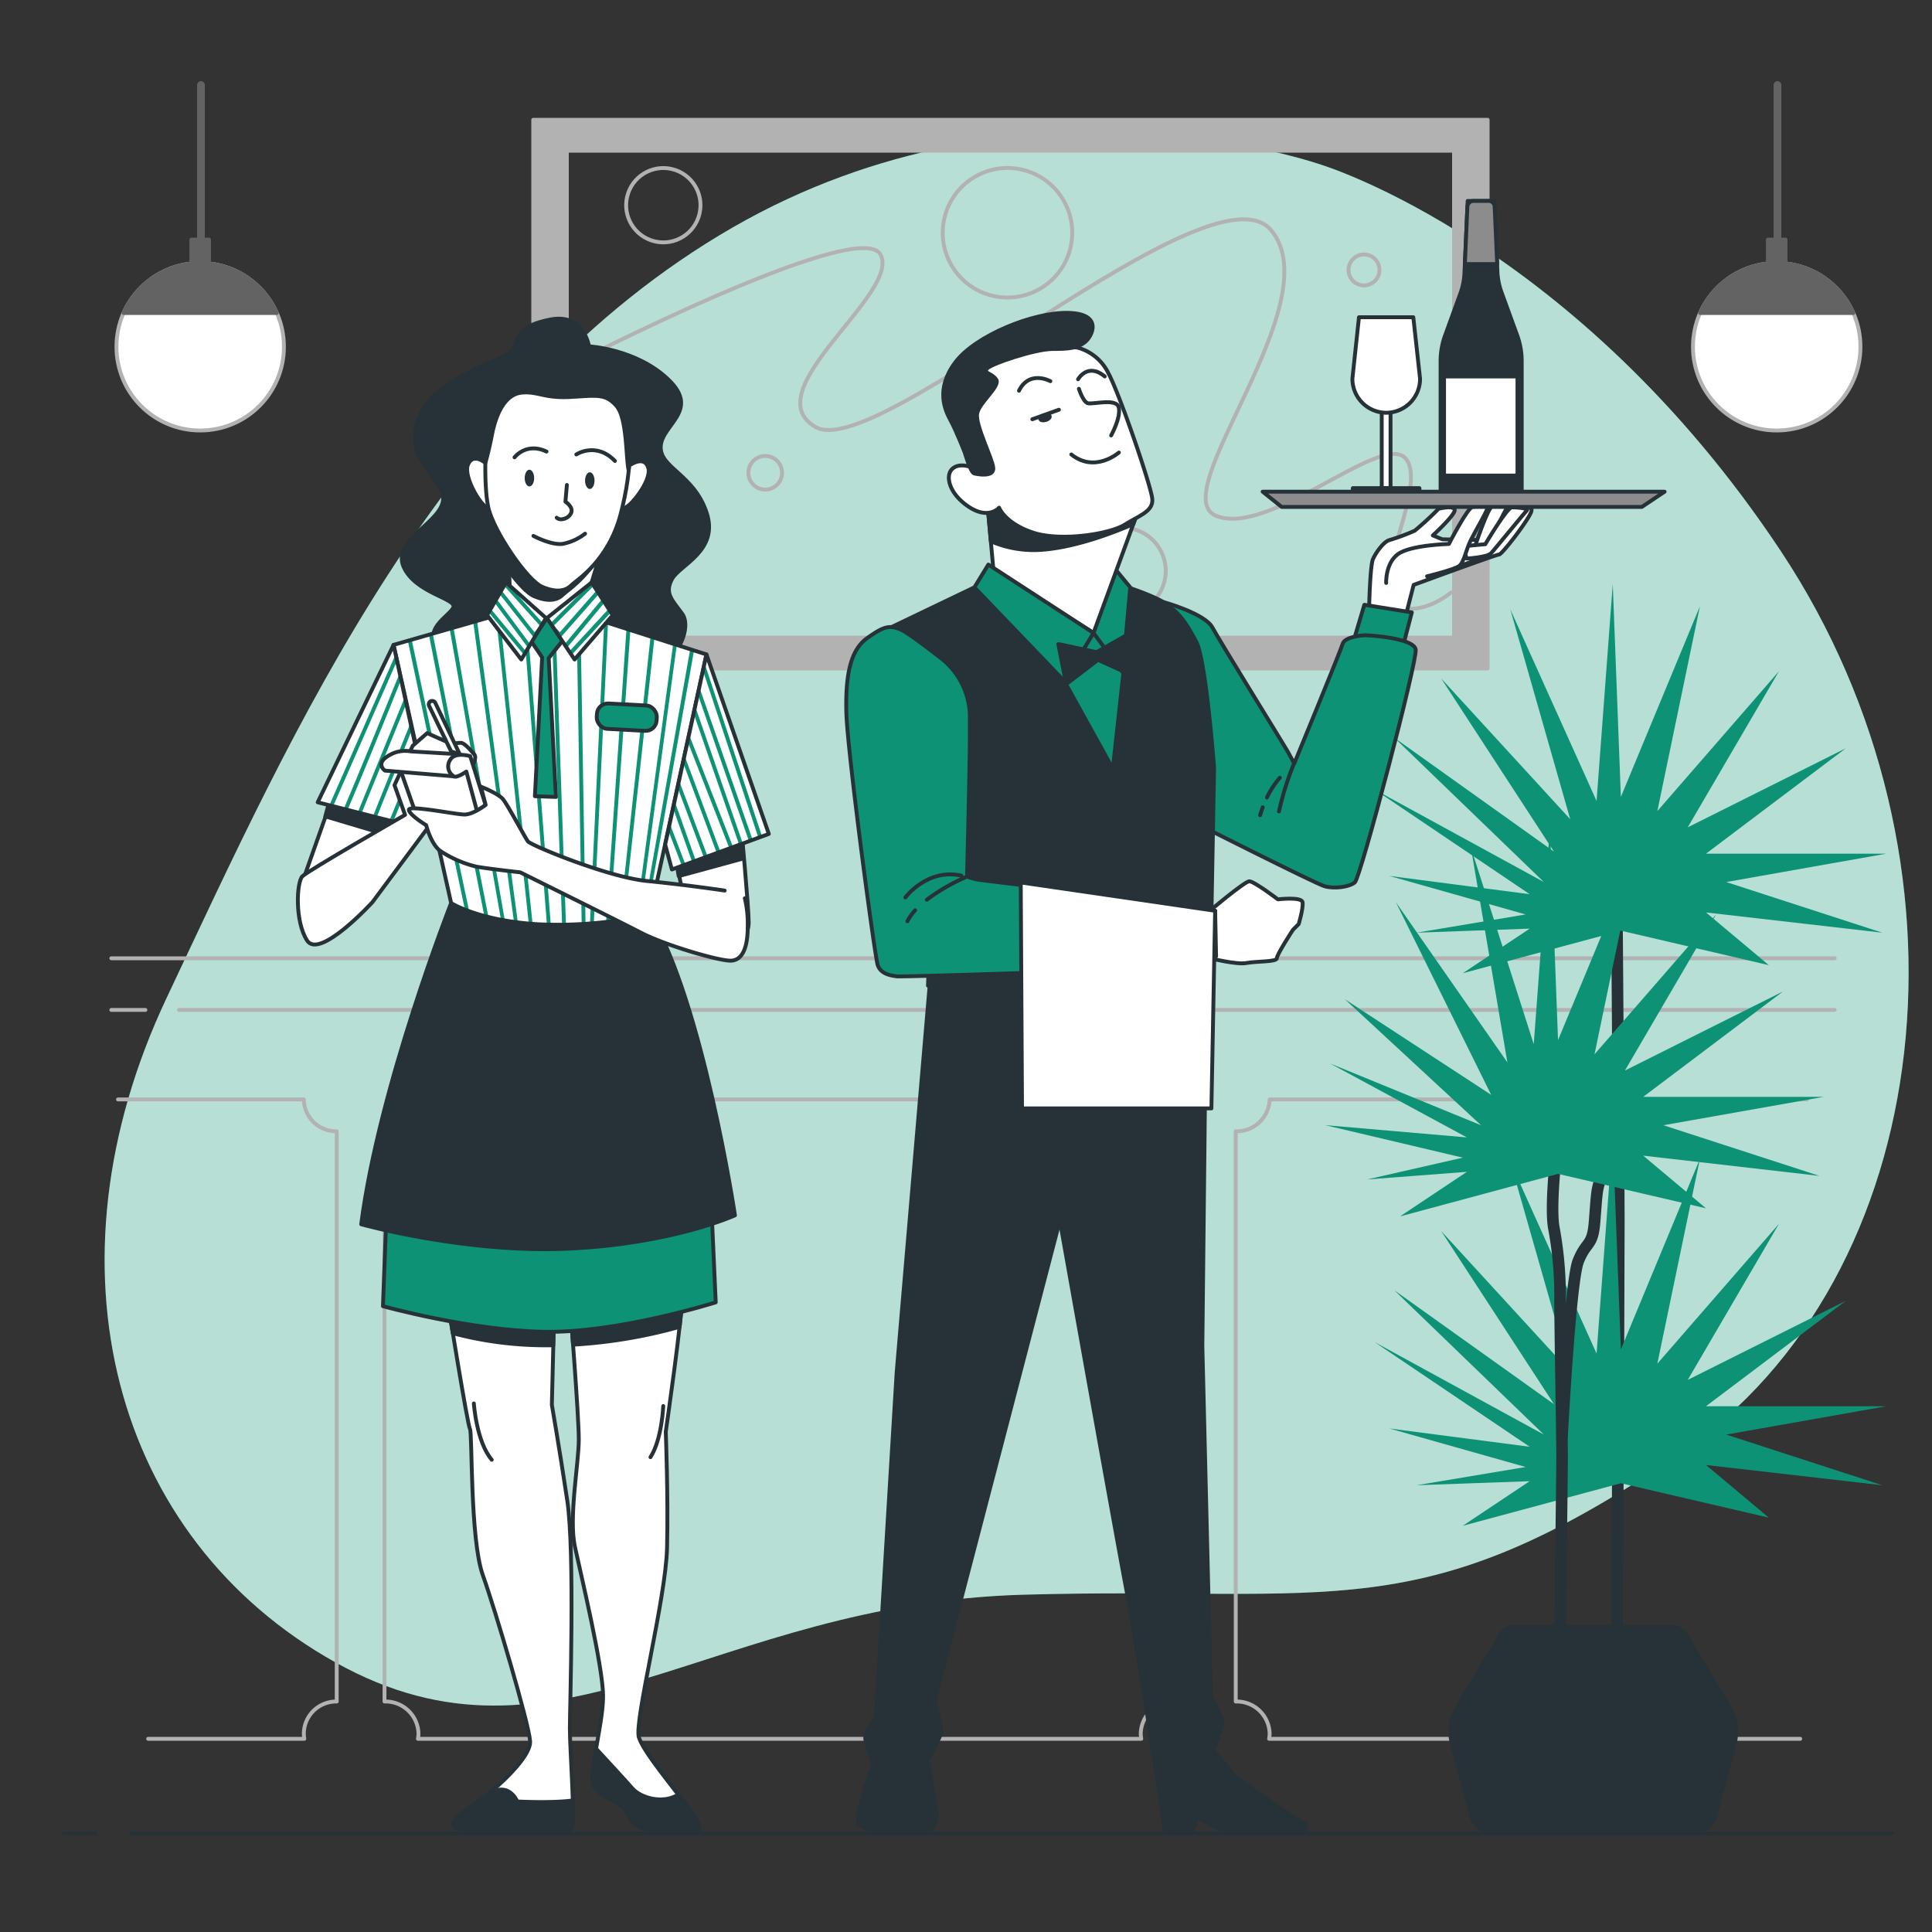 <svg xmlns="http://www.w3.org/2000/svg" viewBox="0 0 500 500"><rect x="0" y="0" width="500" height="500" fill="#333333" stroke="none"/><g id="freepik--background-simple--inject-2"><path d="M342.11,42.7s-77-27.37-152.56,16.21S75.85,189,43.1,258.32,29.2,398.12,86.89,430.26,183.81,415,264.74,412.71,367.43,422,434.59,376.26s79.29-153.69,26.32-233.58S342.11,42.7,342.11,42.7Z" style="fill:#0D9276"></path><path d="M342.11,42.7s-77-27.37-152.56,16.21S75.85,189,43.1,258.32,29.2,398.12,86.89,430.26,183.81,415,264.74,412.71,367.43,422,434.59,376.26s79.29-153.69,26.32-233.58S342.11,42.7,342.11,42.7Z" style="fill:#fff;opacity:0.7"></path></g><g id="freepik--Picture--inject-2"><path d="M138,31V173H385V31ZM376.3,165H146.7V39H376.3Z" style="fill:#b2b2b2;stroke:#b2b2b2;stroke-linecap:round;stroke-linejoin:round"></path><path d="M146.52,95s75.73-39.1,81.32-29.17-32.9,35.38-16.76,44.69S313.5,41,329,59.62s-27.93,68.28-14.28,73.87,42.83-21.73,49-14.9-9.93,34.14-3.1,37.86,14.89-3.1,14.89-3.1" style="fill:none;stroke:#b2b2b2;stroke-linecap:round;stroke-linejoin:round"></path><circle cx="260.74" cy="60.24" r="16.76" transform="translate(141.79 299.96) rotate(-76.62)" style="fill:none;stroke:#b2b2b2;stroke-linecap:round;stroke-linejoin:round"></circle><circle cx="171.66" cy="53.1" r="9.62" transform="translate(80.69 208.06) rotate(-76.77)" style="fill:none;stroke:#b2b2b2;stroke-linecap:round;stroke-linejoin:round"></circle><path d="M202.39,122.31A4.35,4.35,0,1,1,198,118,4.35,4.35,0,0,1,202.39,122.31Z" style="fill:none;stroke:#b2b2b2;stroke-linecap:round;stroke-linejoin:round"></path><path d="M357,69.86a4,4,0,1,1-4-4A4,4,0,0,1,357,69.86Z" style="fill:none;stroke:#b2b2b2;stroke-linecap:round;stroke-linejoin:round"></path><circle cx="290.53" cy="147.76" r="11.17" transform="translate(-35.38 142.75) rotate(-26.08)" style="fill:none;stroke:#b2b2b2;stroke-linecap:round;stroke-linejoin:round"></circle><line x1="28.81" y1="248" x2="474.81" y2="248" style="fill:none;stroke:#b2b2b2;stroke-linecap:round;stroke-linejoin:round"></line><line x1="46.31" y1="261.37" x2="474.81" y2="261.37" style="fill:none;stroke:#b2b2b2;stroke-linecap:round;stroke-linejoin:round"></line><line x1="28.81" y1="261.37" x2="37.63" y2="261.37" style="fill:none;stroke:#b2b2b2;stroke-linecap:round;stroke-linejoin:round"></line><path d="M467.7,284.53H328.58a8.52,8.52,0,0,1-8.77,8.25V440.35a8.52,8.52,0,0,1,8.77,8.24,7.33,7.33,0,0,1-.14,1.41H465.9" style="fill:none;stroke:#b2b2b2;stroke-linecap:round;stroke-linejoin:round"></path><path d="M30.54,284.53H78.63a8.38,8.38,0,0,0,8.51,8.25V440.35a8.38,8.38,0,0,0-8.51,8.24,8.22,8.22,0,0,0,.13,1.41H38.34" style="fill:none;stroke:#b2b2b2;stroke-linecap:round;stroke-linejoin:round"></path><path d="M295.22,284.53H108.3a8.53,8.53,0,0,1-8.79,8.25V440.35a8.53,8.53,0,0,1,8.79,8.24,7.33,7.33,0,0,1-.14,1.41h187.2a8.22,8.22,0,0,1-.14-1.41,8.52,8.52,0,0,1,8.77-8.24V292.78A8.52,8.52,0,0,1,295.22,284.53Z" style="fill:none;stroke:#b2b2b2;stroke-linecap:round;stroke-linejoin:round"></path></g><g id="freepik--Lamps--inject-2"><circle cx="459.81" cy="89.74" r="21.67" style="fill:#fff;stroke:#b2b2b2;stroke-linecap:round;stroke-linejoin:round"></circle><path d="M440,81h39.64A21.66,21.66,0,0,0,440,81Z" style="fill:#636363;stroke:#636363;stroke-linecap:round;stroke-linejoin:round"></path><line x1="460.01" y1="64.02" x2="460.01" y2="22" style="fill:none;stroke:#636363;stroke-linecap:round;stroke-linejoin:round;stroke-width:2px"></line><rect x="457.53" y="62" width="4.56" height="7.6" style="fill:#636363;stroke:#636363;stroke-linecap:round;stroke-linejoin:round"></rect><circle cx="51.81" cy="89.74" r="21.67" style="fill:#fff;stroke:#b2b2b2;stroke-linecap:round;stroke-linejoin:round"></circle><path d="M32,81H71.63A21.66,21.66,0,0,0,32,81Z" style="fill:#636363;stroke:#636363;stroke-linecap:round;stroke-linejoin:round"></path><line x1="52.01" y1="64.02" x2="52.01" y2="22" style="fill:none;stroke:#636363;stroke-linecap:round;stroke-linejoin:round;stroke-width:2px"></line><rect x="49.53" y="62" width="4.56" height="7.6" style="fill:#636363;stroke:#636363;stroke-linecap:round;stroke-linejoin:round"></rect></g><g id="freepik--Plants--inject-2"><path d="M418.43,233s.52,65.56.52,82.87-.52,121-.52,121" style="fill:none;stroke:#263238;stroke-linecap:round;stroke-linejoin:round;stroke-width:3px"></path><polygon points="457.77 249.78 441.51 236.14 487.14 241.38 446.75 228.27 488.19 220.93 441.51 220.93 477.7 193.65 436.79 214.11 460.39 173.72 428.92 209.91 439.93 156.94 419.48 206.24 417.38 151.17 413.19 207.29 390.87 157.71 406.37 212.01 372.98 175.59 402.17 220.4 360.85 190.92 399.55 228.27 355.74 204.33 395.88 231.42 359.57 226.69 394.83 236.66 366.6 241.38 395.88 240.33 378.57 251.87 419.48 240.86 457.77 249.78" style="fill:#0D9276"></polygon><polygon points="457.77 392.77 441.51 379.14 487.14 384.38 446.75 371.27 488.19 363.93 441.51 363.93 477.7 336.65 436.79 357.11 460.39 316.72 428.92 352.91 439.93 299.94 419.48 349.24 417.38 294.17 413.19 350.29 390.87 300.71 406.37 355.01 372.98 318.6 402.17 363.4 360.85 333.92 399.55 371.27 355.74 347.33 395.88 374.42 359.57 369.69 394.83 379.66 366.6 384.38 395.88 383.33 378.57 394.87 419.48 383.86 457.77 392.77" style="fill:#0D9276"></polygon><path d="M402.69,299.08s-1.57,13.63-.52,18.88a95.73,95.73,0,0,1,1.57,18.36c0,6.81.53,35.79.53,40.51s-.53,44.83-.53,48.5v12.59" style="fill:none;stroke:#263238;stroke-linecap:round;stroke-linejoin:round;stroke-width:3px"></path><path d="M404.27,371.59s2.1-40,4.19-45.24,3.68-3.67,4.2-10,.52-8.91,1.57-11a43.07,43.07,0,0,0,2.1-5.77l1.05-4.19" style="fill:none;stroke:#263238;stroke-linecap:round;stroke-linejoin:round;stroke-width:3px"></path><polygon points="441.51 312.71 425.25 299.08 470.88 304.32 430.49 291.21 471.93 283.87 425.25 283.87 461.44 256.59 420.53 277.05 444.13 236.66 412.66 272.85 423.68 219.88 403.22 269.18 401.12 214.11 396.93 270.23 380.67 219.35 390.11 274.95 361.26 233.51 385.91 283.34 348.07 258.62 383.29 291.21 344.24 275.23 379.62 294.36 342.97 291.19 378.57 299.6 353.82 305.24 379.62 303.27 362.31 314.81 403.22 303.8 441.51 312.71" style="fill:#0D9276"></polygon><path d="M388.33,423.05,377.1,441.77a12.35,12.35,0,0,0-1.34,9.55l5,18.59a6.19,6.19,0,0,0,6,4.59h51.14a6.19,6.19,0,0,0,6-4.59l5-18.59a12.3,12.3,0,0,0-1.34-9.55l-11.22-18.72a4.26,4.26,0,0,0-3.64-2.05H392A4.23,4.23,0,0,0,388.33,423.05Z" style="fill:#263238;stroke:#263238;stroke-linejoin:round"></path></g><g id="freepik--character-2--inject-2"><path d="M354.32,157.5s.24-11.06,1-12.79,2.7-4.42,4.18-4.91a55.29,55.29,0,0,0,6.64-2.46,79.5,79.5,0,0,0,6.15-5.66s3.93-1,4.18.25-5.66,6.64-5.66,6.64l2.46,1,13,.25,7.62-7.63s2.7-1.72,2.46,0-7.63,11.31-8.36,11.31-22.14,7.87-22.14,7.87l-2.46,9.59Z" style="fill:#fff;stroke:#263238;stroke-linecap:round;stroke-linejoin:round"></path><path d="M377.68,146.44s5.16-1.48,5.9-2.71,6.15-12,6.64-12.79-2.7-.24-3.93,0-4.68,10.82-4.68,10.82l-5.41,1.72Z" style="fill:#fff;stroke:#263238;stroke-linecap:round;stroke-linejoin:round"></path><path d="M379.54,144.56s5.36-.33,6.34-1.37,8.61-10.44,9.25-11.05-2.59-.83-3.84-.85-6.9,9.55-6.9,9.55l-5.66.52Z" style="fill:#fff;stroke:#263238;stroke-linecap:round;stroke-linejoin:round"></path><path d="M358.74,150.86s-.24-4.92,2.95-7.38,13.28-2.7,13.28-2.7,4.92-9.59,6.15-9.59,4.18-1.23,3.94,0-3.2,6.15-4.43,8.61-1.72,5.65-2.95,6.64-8.36,2.7-8.36,2.7" style="fill:#fff;stroke:#263238;stroke-linecap:round;stroke-linejoin:round"></path><polygon points="350.38 165.62 353.09 156.52 365.38 158.49 362.43 169.8 350.38 165.62" style="fill:#0D9276;stroke:#263238;stroke-linecap:round;stroke-linejoin:round"></polygon><path d="M301,155.78s10.82,2.95,12.79,6.64,18.44,30.25,19.43,32,1.72,3.2,1.72,3.2,12.05-29.27,12.54-31,4.67-2.21,5.9-2.21,12.54.74,13,3.69-14.27,59-15.74,60.25-5.41,1.72-7.87,1-34.68-17-34.68-17Z" style="fill:#0D9276;stroke:#263238;stroke-linecap:round;stroke-linejoin:round"></path><path d="M334.89,197.59A75.72,75.72,0,0,0,331,210" style="fill:none;stroke:#263238;stroke-linecap:round;stroke-linejoin:round"></path><path d="M326.79,208.93c-.24.65-.47,1.34-.67,2.06" style="fill:none;stroke:#263238;stroke-linecap:round;stroke-linejoin:round"></path><path d="M331.22,201.28a23,23,0,0,0-3.34,5.12" style="fill:none;stroke:#263238;stroke-linecap:round;stroke-linejoin:round"></path><path d="M240.85,252l-8.79,103.09-5.41,89.57s-3,3.72-2.7,5.41,2,6.42,2,6.42-5.07,14.54-3.71,15.55a35.93,35.93,0,0,0,4.05,2.37h13.86s2.7-2.71,2.37-4.74-2.37-14.19-2.37-14.19a62.45,62.45,0,0,0,3.38-6.76c.34-1.35-1.69-8.45-1.69-8.45l32.45-124.38s13.85,77.73,17.23,95.65,10,62.39,10,62.39h7.1l1-3s.34-.67,3.72,1.35a11.18,11.18,0,0,0,6.42,1.69h17.58s1.35-1.69.34-2-14.87-9.7-17.24-11.73-6.42-7.43-6.42-7.43,2.36-6.09,2.36-7.1-3-6.76-3-6.76l-2.21-90.56,1-94Z" style="fill:#263238;stroke:#263238;stroke-linecap:round;stroke-linejoin:round"></path><path d="M252.17,152l-21.35,10.24,10.34,66.46-1,26.38s17.72,9.7,37.76,9.07a98.3,98.3,0,0,0,35.24-7.81l1.05-57.6s-2.11-28.06-4.64-32.7-3.8-6.75-7.38-9.49-14.56-5.91-14.56-5.91S267.75,149,267.11,149,252.17,152,252.17,152Z" style="fill:#263238;stroke:#263238;stroke-linecap:round;stroke-linejoin:round"></path><polygon points="275.45 176.27 288 198.96 290.95 172.17 282.09 159.3 275.55 174.07 275.45 176.27" style="fill:#0D9276;stroke:#263238;stroke-linecap:round;stroke-linejoin:round"></polygon><polygon points="283 163.81 290.54 173.98 292.51 152.01 287.92 146.44 283 163.81" style="fill:#0D9276;stroke:#263238;stroke-linecap:round;stroke-linejoin:round"></polygon><polygon points="255.45 129.38 257.09 147.42 283 163.81 294.15 133.32 255.45 129.38" style="fill:#fff;stroke:#263238;stroke-linecap:round;stroke-linejoin:round"></polygon><path d="M256.43,140.08a28,28,0,0,0,12.13,2.27c9-.39,19.44-4.4,24.73-6.7l.86-2.33-38.7-3.94Z" style="fill:#263238;stroke:#263238;stroke-linecap:round;stroke-linejoin:round"></path><polygon points="283 163.81 275.45 176.27 252.17 152.01 255.78 146.11 283 163.81" style="fill:#0D9276;stroke:#263238;stroke-linecap:round;stroke-linejoin:round"></polygon><path d="M312.51,236.2s9.59-8.12,10.82-8.12,7.38,4.67,7.38,4.67,6.14-.73,6.39.74-1,5.66-1,5.66l-1.48,1.47s-4.18,6.4-4.18,7.38-5.41.74-7.87,1.23-9.34-1.23-9.34-1.23Z" style="fill:#fff;stroke:#263238;stroke-linecap:round;stroke-linejoin:round"></path><polygon points="303.16 235.46 314.48 235.71 314.72 247.51 305.38 247.76 303.16 235.46" style="fill:#fff;stroke:#263238;stroke-linecap:round;stroke-linejoin:round"></polygon><path d="M251,185.51a19.3,19.3,0,0,0-7.44-15.14c-3.94-3.07-8.84-6.76-10.52-7.46-2.95-1.23-4.42-.74-8.6,2.22s-5.66,9.09-5.41,19.18,7.37,63.2,8.11,65.41,3,2.71,4.92,2.95,69.76-2.07,71.07-2.21c4.68-.49,5.44-6.86,5.17-9.84-.49-5.41-5.17-7.13-12.3-7.87s-42-4.91-43.28-5.16a16.62,16.62,0,0,1-2.46-.74s.74-28.77.74-36.64C251,188.45,251,186.9,251,185.51Z" style="fill:#0D9276;stroke:#263238;stroke-linecap:round;stroke-linejoin:round"></path><path d="M236.83,235.58a13.59,13.59,0,0,0-2,2.83" style="fill:none;stroke:#263238;stroke-linecap:round;stroke-linejoin:round"></path><path d="M250.29,226.85a50.75,50.75,0,0,0-10.43,6" style="fill:none;stroke:#263238;stroke-linecap:round;stroke-linejoin:round"></path><path d="M234.3,232.26s5.66-7.62,14.51-5.65" style="fill:none;stroke:#263238;stroke-linecap:round;stroke-linejoin:round"></path><rect x="357.59" y="104.86" width="2.28" height="21.47" style="fill:#fff;stroke:#263238;stroke-linecap:round;stroke-linejoin:round"></rect><rect x="350.11" y="126.33" width="17.24" height="0.98" style="fill:#fff;stroke:#263238;stroke-linecap:round;stroke-linejoin:round"></rect><path d="M358.73,106.82h0A8.79,8.79,0,0,1,350,98L351.7,82.1h14.06L367.51,98A8.79,8.79,0,0,1,358.73,106.82Z" style="fill:#fff;stroke:#263238;stroke-linecap:round;stroke-linejoin:round"></path><path d="M387.55,70.56,386.74,52h-6.91L379,70.56a17.61,17.61,0,0,1-1,5.23l-4,11a19.34,19.34,0,0,0-1.18,6.65v35.89h21V93.42a19.34,19.34,0,0,0-1.18-6.65l-4-11A17.61,17.61,0,0,1,387.55,70.56Z" style="fill:#263238;stroke:#263238;stroke-linecap:round;stroke-linejoin:round"></path><rect x="373.72" y="97.43" width="19" height="25.64" style="fill:#fff;stroke:#263238;stroke-linecap:round;stroke-linejoin:round"></rect><path d="M387.46,68.34a.86.86,0,0,1,0-.16l-.65-14.69A1.55,1.55,0,0,0,385.25,52h-3.93a1.57,1.57,0,0,0-1.56,1.49l-.64,14.69s0,.11,0,.16Z" style="fill:#8c8c8c;stroke:#263238;stroke-linecap:round;stroke-linejoin:round"></path><polygon points="424.9 131.19 331.69 131.19 326.77 127.25 430.8 127.25 424.9 131.19" style="fill:#8c8c8c;stroke:#263238;stroke-linecap:round;stroke-linejoin:round"></polygon><polygon points="264.17 228.38 264.5 286.85 313.51 286.85 314.48 235.71 264.17 228.38" style="fill:#fff;stroke:#263238;stroke-linecap:round;stroke-linejoin:round"></polygon><path d="M279,90a12.54,12.54,0,0,1,7.88,6.64c3,5.67,11.08,29.3,11.33,32.5s-3.2,4.19-7.14,6.65-16.74,4.43-23.88,2-8.62-6.4-8.62-6.4-2.71,3.2-7.88-.25-6.15-8.12-4.18-9.85,5.17-.24,5.17-.24-5.42-13.3-4.93-18,.74-9.35,8.62-12.55S279,90,279,90Z" style="fill:#fff;stroke:#263238;stroke-linecap:round;stroke-linejoin:round"></path><path d="M279.22,100.62s1,3.2,2.21,3.7,7.64-1.48,8.13,1.23-2,7.14-2,7.14" style="fill:none;stroke:#263238;stroke-linecap:round;stroke-linejoin:round"></path><path d="M289.56,117.12s-6.16,5.41-12.31.49" style="fill:none;stroke:#263238;stroke-linecap:round;stroke-linejoin:round"></path><line x1="267.16" y1="108.5" x2="274.05" y2="106.04" style="fill:none;stroke:#263238;stroke-linecap:round;stroke-linejoin:round"></line><path d="M271.83,98.65s-5.41-3-8.12,2.47" style="fill:none;stroke:#263238;stroke-linecap:round;stroke-linejoin:round"></path><path d="M279,98.16s2.46-4.43,6.9-.74" style="fill:none;stroke:#263238;stroke-linecap:round;stroke-linejoin:round"></path><path d="M271.66,107.69c.12.35-.34.81-1,1s-1.32.12-1.43-.23.33-.81,1-1S271.54,107.34,271.66,107.69Z" style="fill:#263238;stroke:#263238;stroke-linecap:round;stroke-linejoin:round"></path><path d="M249.68,117.12s1.47,5.17,2.46,5.41,5.17,1,4.92-1.47-4.67-11.08-4.18-14,6.15-7.14,4.92-8.86-3.2-1.48-2.46-2.71,12.55-5.17,17-5.17,6.4-.24,8.37-1.72,4.92-7.39-4.19-7.63-24.12,5.91-29.29,12.8-2.71,12.31-1.24,15S249.68,117.12,249.68,117.12Z" style="fill:#263238;stroke:#263238;stroke-linecap:round;stroke-linejoin:round"></path><polygon points="283.79 168.78 273.89 166.67 275.93 177.06 284.16 170.77 293.33 174.94 291.64 164.33 283.79 168.78" style="fill:#263238;stroke:#263238;stroke-linecap:round;stroke-linejoin:round"></polygon></g><g id="freepik--character-1--inject-2"><path d="M174.63,220.79l3.23,16.4s1.74,2.48,7.45,5,8.45.49,8.45-3.48-2-25.34-2-25.34Z" style="fill:#fff;stroke:#263238;stroke-linecap:round;stroke-linejoin:round"></path><polygon points="175.65 226.74 192.42 222.16 191.77 213.34 174.63 220.79 175.65 226.74" style="fill:#263238;stroke:#263238;stroke-linecap:round;stroke-linejoin:round"></polygon><path d="M86,206.39,78,229l6,4.47s5,.5,8.2-1.74,11.18-20.61,11.18-20.61Z" style="fill:#fff;stroke:#263238;stroke-linecap:round;stroke-linejoin:round"></path><polygon points="84.19 211.28 100.96 216.28 103.34 211.11 85.71 205.61 84.19 211.28" style="fill:#263238;stroke:#263238;stroke-linecap:round;stroke-linejoin:round"></polygon><path d="M147.47,337.05s2.32,29.14,2.32,35.44-2.65,20.2-1,27.82,7.29,31.13,7.29,38.75-4.3,21.2-2,23.85,6.63,3.31,7.95,6,2,3.31,4.31,4.31,11.59,1.65,13.58,1,1-2.32-2.32-7-10.93-13.58-12.25-17.55,6.95-35.77,7.28-49-.33-30.14-.33-30.14,4.31-29.81,4.31-35.77Z" style="fill:#fff;stroke:#263238;stroke-linecap:round;stroke-linejoin:round"></path><path d="M148.31,348a129.31,129.31,0,0,0,27.57-4.61c.44-3.87.74-7.08.74-8.64l-29.15,2.32S147.85,341.85,148.31,348Z" style="fill:#263238;stroke:#263238;stroke-linecap:round;stroke-linejoin:round"></path><path d="M171.65,363.88s-.33,8.61-3.31,13.24" style="fill:none;stroke:#263238;stroke-linecap:round;stroke-linejoin:round"></path><path d="M179.93,474.17c2-.66,1-2.32-2.32-7-.57-.8-1.28-1.73-2.05-2.74-3.93,2.49-9.64.94-11.86-1.56-2-2.28-7.13-7.83-9.44-10.33-.81,4.79-1.35,9-.17,10.33,2.32,2.65,6.63,3.31,7.95,6s2,3.31,4.31,4.31S177.94,474.83,179.93,474.17Z" style="fill:#263238;stroke:#263238;stroke-linecap:round;stroke-linejoin:round"></path><path d="M116,337.71s5,31.13,5.63,32.13,0,28.48,3.31,37.76,11.92,38.42,12.25,43S126.6,464.56,122,467.54s-6,5-3,6,13.58,0,17.88-.33,10.08,1.26,11.07-.06-.47-20.15-.47-25.78,1.32-45.71-.66-58.95-4-24.85-4-24.85l.67-27.15-29.15-1Z" style="fill:#fff;stroke:#263238;stroke-linecap:round;stroke-linejoin:round"></path><path d="M116,337.71s.49,3.08,1.18,7.32a93.71,93.71,0,0,0,26,3.12l.29-11.76-29.15-1Z" style="fill:#263238;stroke:#263238;stroke-linecap:round;stroke-linejoin:round"></path><path d="M122.63,363.21s.66,9.94,4.64,14.58" style="fill:none;stroke:#263238;stroke-linecap:round;stroke-linejoin:round"></path><path d="M147.94,473.12c.38-.51.37-3.43.22-7.17-5.16.74-14.27.27-14.27.27-2.32-4.64-6-2.65-6-2.65l-.68,0a55,55,0,0,1-5.28,4c-4.64,3-6,5-3,6s13.39.93,17.69.6S147,474.44,147.94,473.12Z" style="fill:#263238;stroke:#263238;stroke-linecap:round;stroke-linejoin:round"></path><path d="M100.11,311.21l-1,26.83s22.53,6.29,41.74,6.63,44.38-7.62,44.38-7.62l-1.33-29.48-83.13-1.32Z" style="fill:#0D9276;stroke:#263238;stroke-linecap:round;stroke-linejoin:round"></path><path d="M116.75,233.71s-18.63,47.36-23.27,83.13c0,0,27.16,7.62,54,6.3s42.73-8.61,42.73-8.61-8.28-55-22-77.84Z" style="fill:#263238;stroke:#263238;stroke-linecap:round;stroke-linejoin:round"></path><path d="M152.44,89.63s-1.33-8.61-9.94-6.95-8.28,4.64-9.6,7.62-20.21,6.62-24.51,17.88,6.29,14.91,6.29,20.87-13.25,10.6-10.27,17.55,13.91,8.28,12.92,10.6-8.94,6-3,11.26,32.79,10.6,47,7.95,17.89-13.91,15.24-17.55-4.64-5.3-2.65-9,12.25-7.28,8.94-17.22S170.65,121.1,171,115.47s10.26-9.27,2-17.22S152.44,89.63,152.44,89.63Z" style="fill:#263238;stroke:#263238;stroke-linecap:round;stroke-linejoin:round"></path><path d="M128.67,159.19l-26.82,7.7,14.9,66.82s7,4.47,22.11,5.47a109.07,109.07,0,0,0,29.31-2.49l14.66-67.32-25.59-8.19Z" style="fill:#fff"></path><path d="M123.47,160.68l-1,.28,10.55,77.62,1,.14Z" style="fill:#0D9276"></path><path d="M129.34,159.24l-.67-.05-.32.09L136.84,239l1,.08Z" style="fill:#0D9276"></path><path d="M136.36,159.72l-1-.07,6.18,79.66,1,0Z" style="fill:#0D9276"></path><path d="M117.37,162.43l-1,.28L129.65,238l1,.19Z" style="fill:#0D9276"></path><path d="M111,164.26,125.33,237l1.07.27L112,164Z" style="fill:#0D9276"></path><path d="M150.23,160.69l-1-.07,1.31,78.54,1-.06Z" style="fill:#0D9276"></path><path d="M120.32,235.4c.34.14.71.28,1.1.42l-14.88-70.28-1,.28Z" style="fill:#0D9276"></path><path d="M174.22,166.61l-9.61,70.82,1-.19,9.54-70.32Z" style="fill:#0D9276"></path><path d="M179.62,168.35l-1-.31-12.24,69,1-.23Z" style="fill:#0D9276"></path><path d="M169.37,165.06l-1-.31-8,73.38,1-.15Z" style="fill:#0D9276"></path><path d="M157.35,161.21l-.11,0-.88-.07L152.68,239l1-.08Z" style="fill:#0D9276"></path><path d="M145.47,239.35l1,0-2.73-79.09-1-.07Z" style="fill:#0D9276"></path><path d="M163.14,163.07l-1-.32-5.29,75.85,1-.12Z" style="fill:#0D9276"></path><rect x="154.46" y="182.31" width="15.52" height="6.57" rx="2.85" transform="translate(10.09 -8.36) rotate(3.05)" style="fill:#0D9276;stroke:#263238;stroke-linecap:round;stroke-linejoin:round"></rect><path d="M128.67,159.19l-26.82,7.7,14.9,66.82s7,4.47,22.11,5.47a109.07,109.07,0,0,0,29.31-2.49l14.66-67.32-25.59-8.19Z" style="fill:none;stroke:#263238;stroke-linecap:round;stroke-linejoin:round"></path><polygon points="131.46 140.57 132.03 154.68 142 162.4 151.94 154.61 155.93 141.51 142.75 145.46 131.46 140.57" style="fill:#fff;stroke:#263238;stroke-linecap:round;stroke-linejoin:round"></polygon><path d="M155.93,141.51l-13.18,4-11.29-4.89.29,7.19c2.37,3.2,4.79,5.76,6.41,6.46,4,1.69,6.21.94,7.53-.38,1-1,6.05-4.1,9.81-10.93Z" style="fill:#263238;stroke:#263238;stroke-linecap:round;stroke-linejoin:round"></path><polygon points="137.49 165.98 140.31 170.12 138.43 206.06 143.88 206.25 142 170.31 146.52 164.66 141.55 159.95 137.49 165.98" style="fill:#0D9276;stroke:#263238;stroke-linecap:round;stroke-linejoin:round"></polygon><polygon points="130.95 150.73 141.31 159.95 134.91 170.68 126.06 159.2 130.95 150.73" style="fill:#fff"></polygon><polygon points="126.48 158.47 135.61 169.51 136.15 168.6 127.01 157.56 126.48 158.47" style="fill:#0D9276"></polygon><polygon points="128.5 154.98 127.96 155.92 136.69 167.69 137.24 166.76 128.5 154.98" style="fill:#0D9276"></polygon><polygon points="131.22 150.97 130.95 150.73 130.45 151.6 139.72 161.92 138.32 163.62 129.78 152.76 129.25 153.69 138.23 165.11 140.5 161.3 131.22 150.97" style="fill:#0D9276"></polygon><polygon points="130.95 150.73 141.31 159.95 134.91 170.68 126.06 159.2 130.95 150.73" style="fill:none;stroke:#263238;stroke-linecap:round;stroke-linejoin:round"></polygon><polygon points="153.11 150.73 141.55 159.95 148.7 170.68 158.58 159.2 153.11 150.73" style="fill:#fff"></polygon><polygon points="158.11 158.47 147.92 169.51 147.31 168.6 157.52 157.56 158.11 158.47" style="fill:#0D9276"></polygon><polygon points="155.86 154.98 156.46 155.92 146.7 167.69 146.09 166.76 155.86 154.98" style="fill:#0D9276"></polygon><polygon points="152.82 150.97 153.11 150.73 153.68 151.6 143.32 161.92 144.88 163.62 154.42 152.76 155.02 153.69 144.98 165.11 142.44 161.3 152.82 150.97" style="fill:#0D9276"></polygon><polygon points="153.11 150.73 141.55 159.95 148.7 170.68 158.58 159.2 153.11 150.73" style="fill:none;stroke:#263238;stroke-linecap:round;stroke-linejoin:round"></polygon><path d="M125.61,119.8s-3.18-2.76-4.5.44,3.77,11.48,5.27,11.11.57-11.11.57-11.11Z" style="fill:#fff;stroke:#263238;stroke-linecap:round;stroke-linejoin:round"></path><path d="M163.38,120.17s3.51-2.33,4.41,1-5.21,10.9-6.65,10.33.86-11.08.86-11.08Z" style="fill:#fff;stroke:#263238;stroke-linecap:round;stroke-linejoin:round"></path><path d="M136.92,94.27S128.08,97.1,126.76,105c-1.2,7.17-1.7,20.33-.38,26.35s10,18.82,13.93,20.51,6.21.94,7.53-.38,9.59-6.21,12.79-18.44,2.83-21.26.76-30.49C160.11,96.86,146.52,89.94,136.92,94.27Z" style="fill:#fff;stroke:#263238;stroke-linecap:round;stroke-linejoin:round"></path><path d="M161.39,102.55c-1.28-5.69-14.87-12.61-24.47-8.28,0,0-8.84,2.83-10.16,10.73a104.83,104.83,0,0,0-1.15,14.8c.44-1.52,1.07-4,1.71-7.27,1.13-5.84,3.58-10.54,7.72-10.92s5.83,1.51,12.61,1.13,9-.94,11.85,2.26,2.45,13.74,3.2,16.75A58.54,58.54,0,0,0,161.39,102.55Z" style="fill:#263238;stroke:#263238;stroke-linecap:round;stroke-linejoin:round"></path><path d="M146.71,125.51l-.38,4.33s2.07,1.32,1.51,2.83-2.83,2.25-3.77,1.31" style="fill:none;stroke:#263238;stroke-linecap:round;stroke-linejoin:round"></path><path d="M138.05,138.69s4.52,2.44,7.53,2.07a13.7,13.7,0,0,0,5.83-2.64" style="fill:none;stroke:#263238;stroke-linecap:round;stroke-linejoin:round"></path><path d="M138.24,123.73c0,1.19-.55,2.16-1.23,2.16s-1.22-1-1.22-2.16.55-2.17,1.22-2.17S138.24,122.53,138.24,123.73Z" style="fill:#263238"></path><path d="M153.86,124.38c0,1.2-.55,2.17-1.22,2.17s-1.23-1-1.23-2.17.55-2.16,1.23-2.16S153.86,123.19,153.86,124.38Z" style="fill:#263238"></path><path d="M133.16,118.36s3-4,8.28-1.5" style="fill:none;stroke:#263238;stroke-linecap:round;stroke-linejoin:round"></path><path d="M149.15,117.61s5.08-3.39,10,1.69" style="fill:none;stroke:#263238;stroke-linecap:round;stroke-linejoin:round"></path><polygon points="101.85 166.89 82.22 207.63 106.57 213.84 109.55 202.41 101.85 166.89" style="fill:#fff"></polygon><polygon points="102.38 169.37 85.24 208.4 86.22 208.65 102.74 171.03 102.38 169.37" style="fill:#0D9276"></polygon><path d="M103.8,175.93l-.37-1.73c-4.76,11.81-11,27-14.47,35.15l1,.24C93.85,200.52,100.56,184,103.8,175.93Z" style="fill:#0D9276"></path><polygon points="105.15 182.11 104.77 180.4 92.58 210.27 93.55 210.52 105.15 182.11" style="fill:#0D9276"></polygon><polygon points="108.52 206.33 109.55 202.41 109.49 202.13 104.03 213.19 105.02 213.44 108.52 206.33" style="fill:#0D9276"></polygon><polygon points="108.29 196.6 107.91 194.88 100.8 212.37 101.77 212.61 108.29 196.6" style="fill:#0D9276"></polygon><polygon points="106.61 188.85 106.23 187.12 96.51 211.27 97.48 211.52 106.61 188.85" style="fill:#0D9276"></polygon><polygon points="101.85 166.89 82.22 207.63 106.57 213.84 109.55 202.41 101.85 166.89" style="fill:none;stroke:#263238;stroke-linecap:round;stroke-linejoin:round"></polygon><polygon points="182.83 169.37 198.97 215.82 173.88 225.02 172.15 218.56 182.83 169.37" style="fill:#fff"></polygon><polygon points="177.15 195.53 176.76 197.32 185.5 220.76 186.43 220.42 177.15 195.53" style="fill:#0D9276"></polygon><polygon points="175.74 202.01 175.35 203.8 182.18 221.98 183.12 221.63 175.74 202.01" style="fill:#0D9276"></polygon><polygon points="174.59 207.32 174.19 209.16 179.14 223.09 180.08 222.75 174.59 207.32" style="fill:#0D9276"></polygon><polygon points="177.4 223.73 173.33 213.12 172.94 214.89 176.47 224.07 177.4 223.73" style="fill:#0D9276"></polygon><polygon points="180.99 177.84 180.59 179.7 193.84 217.71 194.78 217.36 180.99 177.84" style="fill:#0D9276"></polygon><polygon points="182.34 171.63 181.92 173.54 196.28 216.81 197.22 216.47 182.34 171.63" style="fill:#0D9276"></polygon><polygon points="179.91 182.79 179.51 184.65 191.3 218.64 192.23 218.29 179.91 182.79" style="fill:#0D9276"></polygon><polygon points="178.32 190.1 177.94 191.86 188.78 219.56 189.72 219.22 178.32 190.1" style="fill:#0D9276"></polygon><polygon points="182.83 169.37 198.97 215.82 173.88 225.02 172.15 218.56 182.83 169.37" style="fill:none;stroke:#263238;stroke-linecap:round;stroke-linejoin:round"></polygon><path d="M110.54,189.74,106.81,193l-4.72,10.19,2.74,7.7s-25.09,14.41-26.58,15.9-2,11.67,1.24,16.64,16.89-9.94,16.89-9.94l22.36-30.05s5.46-6.46,4-8.2-2.73-3-3.48-3-2.48.25-2.48.25Z" style="fill:#fff;stroke:#263238;stroke-linecap:round;stroke-linejoin:round"></path><path d="M111.05,182.66l5.7,11.8,2.24.75-6.33-13.29a.89.89,0,0,0-1.3-.37h0A.9.9,0,0,0,111.05,182.66Z" style="fill:#fff;stroke:#263238;stroke-linecap:round;stroke-linejoin:round"></path><polygon points="103.34 198.44 107.81 211.11 121.47 213.59 125.69 211.11 120.97 196.7 103.34 198.44" style="fill:#fff;stroke:#263238;stroke-linecap:round;stroke-linejoin:round"></polygon><path d="M117.5,200.92l-17.89-1.49s-2.48-1.74.75-3.73a8.13,8.13,0,0,1,6-1.24l12.67.75Z" style="fill:#fff;stroke:#263238;stroke-linecap:round;stroke-linejoin:round"></path><path d="M125.69,208.37l-4-12.67s-4-1.24-5.22,1a3,3,0,0,0,1,4.22c.74.5,3.22-1.24,3.22-1.24l2.74,10.18Z" style="fill:#fff;stroke:#263238;stroke-linecap:round;stroke-linejoin:round"></path><path d="M192.76,232.47a28.48,28.48,0,0,1,.75,7.45c0,5-1.24,8.7-4.47,8.7s-16.89-4-23.1-7.21-31.3-15.65-31.3-15.65-8.95-1-11.43-1.49a29.42,29.42,0,0,1-9.19-4c-2.49-1.74-3.73-6.71-3.73-6.71s-4.47-2.73-4.47-4,12.17,1.24,14.41,1.24,5.46-2.49,5.46-2.49l-1.24-4.72s4.47,1.74,5.71,3.23,5.72,9.94,6.46,10.93S157.24,227,167.43,228s20.12,2.48,20.12,2.48" style="fill:#fff;stroke:#263238;stroke-linecap:round;stroke-linejoin:round"></path></g><g id="freepik--Floor--inject-2"><line x1="24.61" y1="474.5" x2="16.54" y2="474.5" style="fill:#fff;stroke:#263238;stroke-linecap:round;stroke-linejoin:round"></line><line x1="489.68" y1="474.5" x2="33.83" y2="474.5" style="fill:#fff;stroke:#263238;stroke-linecap:round;stroke-linejoin:round"></line></g></svg>
